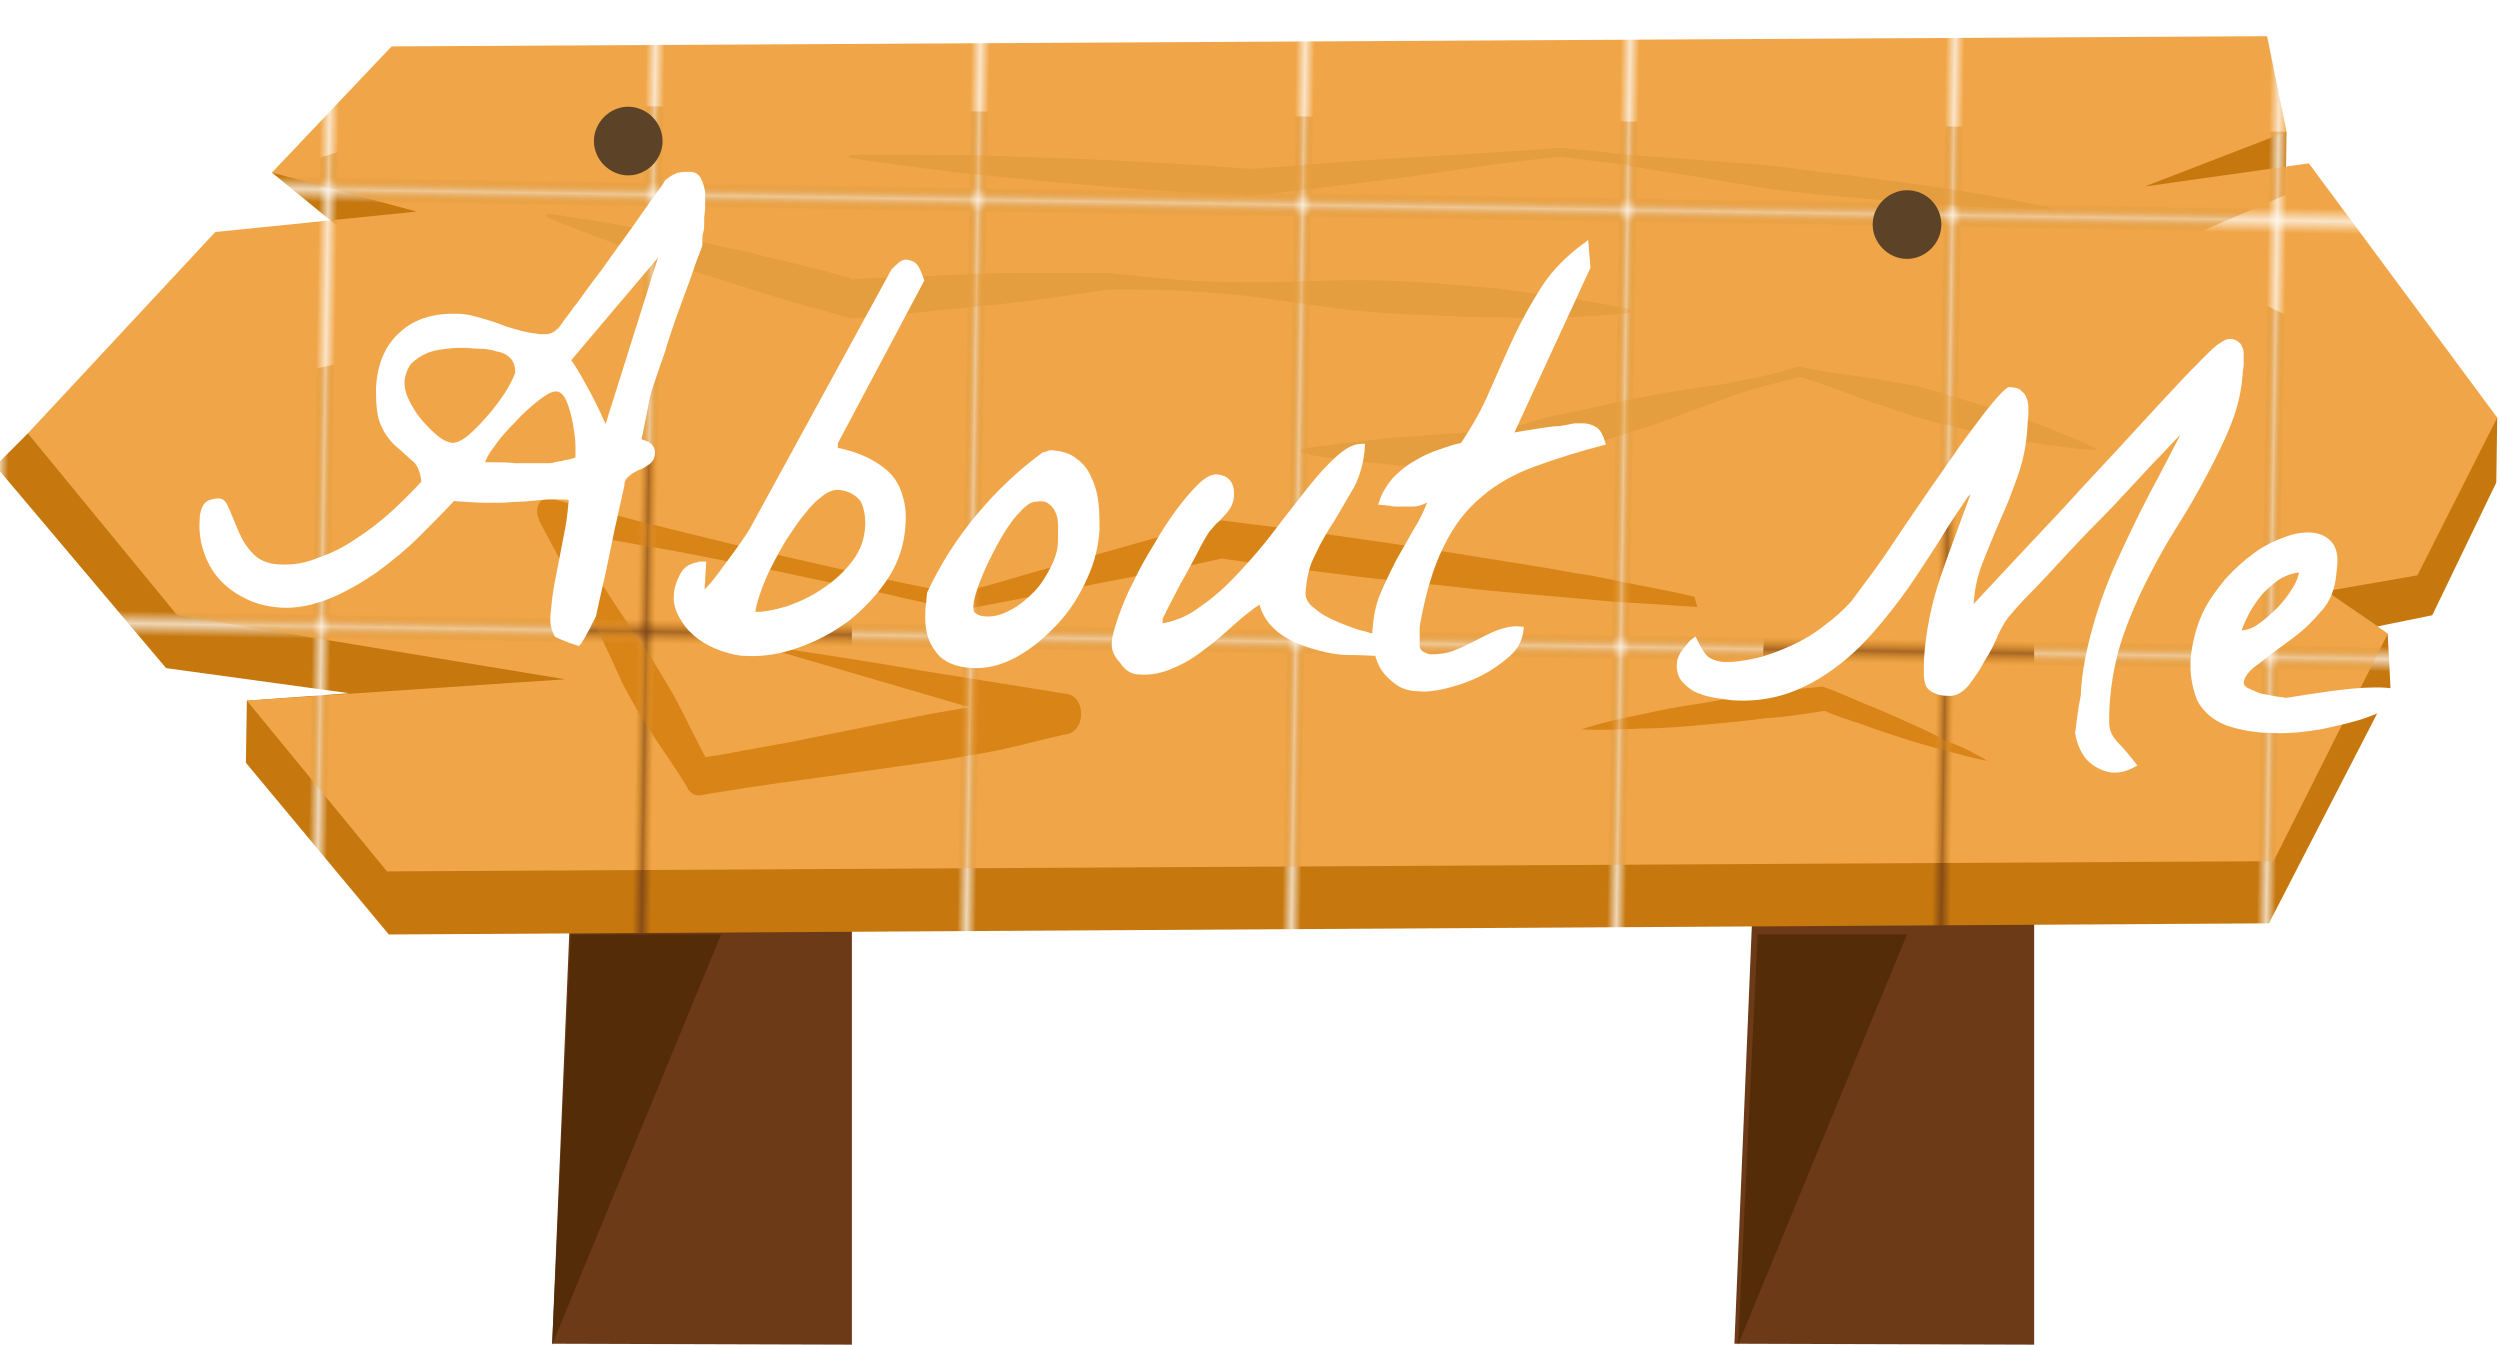<?xml version="1.0" encoding="utf-8"?>
<!-- Generator: Adobe Illustrator 23.0.1, SVG Export Plug-In . SVG Version: 6.00 Build 0)  -->
<svg version="1.1" id="OBJECTS" xmlns="http://www.w3.org/2000/svg" xmlns:xlink="http://www.w3.org/1999/xlink" x="0px" y="0px"
	 viewBox="0 0 269.4 144.9" style="enable-background:new 0 0 269.4 144.9;" xml:space="preserve">
<style type="text/css">
	.st0{fill:none;}
	.st1{fill:#F0A648;}
	.st2{fill:#E59E3F;}
	.st3{fill:#D88417;}
	.st4{fill:#C6780F;}
	.st5{fill:#6D3A17;}
	.st6{fill:#7E421C;}
	.st7{fill:#613316;}
	.st8{fill:url(#XMLID_2_);}
	.st9{fill:url(#XMLID_3_);}
	.st10{fill:url(#XMLID_4_);}
	.st11{fill:url(#XMLID_5_);}
	.st12{fill:url(#XMLID_6_);}
	.st13{fill:url(#XMLID_7_);}
	.st14{fill:url(#XMLID_8_);}
	.st15{enable-background:new    ;}
	.st16{fill:#FFFFFF;}
	.st17{fill:#FFFFFF;stroke:#FFFFFF;stroke-width:0.567;stroke-miterlimit:10;}
	.st18{fill:#5C4227;}
	.st19{fill:#542C08;}
</style>
<pattern  y="144.9" width="34.3" height="34.3" patternUnits="userSpaceOnUse" id="XMLID_10_" viewBox="0 -34.3 34.3 34.3" style="overflow:visible;">
	<g>
		<rect y="-34.3" class="st0" width="34.3" height="34.3"/>
		<g>
			<rect y="-34.3" class="st0" width="34.3" height="34.3"/>
			<g>
				<rect y="-34.3" class="st0" width="34.3" height="34.3"/>
				<rect y="-34.3" class="st1" width="34.3" height="34.3"/>
			</g>
		</g>
	</g>
</pattern>
<pattern  y="144.9" width="34.3" height="34.3" patternUnits="userSpaceOnUse" id="XMLID_11_" viewBox="0 -34.3 34.3 34.3" style="overflow:visible;">
	<g>
		<rect y="-34.3" class="st0" width="34.3" height="34.3"/>
		<g>
			<rect y="-34.3" class="st0" width="34.3" height="34.3"/>
			<g>
				<rect y="-34.3" class="st0" width="34.3" height="34.3"/>
				<g>
					<rect y="-34.3" class="st2" width="34.3" height="34.3"/>
				</g>
			</g>
		</g>
	</g>
</pattern>
<pattern  y="144.9" width="34.3" height="34.3" patternUnits="userSpaceOnUse" id="XMLID_12_" viewBox="0 -34.3 34.3 34.3" style="overflow:visible;">
	<g>
		<rect y="-34.3" class="st0" width="34.3" height="34.3"/>
		<g>
			<rect y="-34.3" class="st0" width="34.3" height="34.3"/>
			<g>
				<rect y="-34.3" class="st0" width="34.3" height="34.3"/>
				<g>
					<rect y="-34.3" class="st2" width="34.3" height="34.3"/>
				</g>
			</g>
		</g>
	</g>
</pattern>
<pattern  y="144.9" width="34.3" height="34.3" patternUnits="userSpaceOnUse" id="XMLID_13_" viewBox="0 -34.3 34.3 34.3" style="overflow:visible;">
	<g>
		<rect y="-34.3" class="st0" width="34.3" height="34.3"/>
		<g>
			<rect y="-34.3" class="st0" width="34.3" height="34.3"/>
			<g>
				<rect y="-34.3" class="st0" width="34.3" height="34.3"/>
				<g>
					<rect y="-34.3" class="st2" width="34.3" height="34.3"/>
				</g>
			</g>
		</g>
	</g>
</pattern>
<pattern  y="144.9" width="34.3" height="34.3" patternUnits="userSpaceOnUse" id="XMLID_14_" viewBox="0 -34.3 34.3 34.3" style="overflow:visible;">
	<g>
		<rect y="-34.3" class="st0" width="34.3" height="34.3"/>
		<g>
			<rect y="-34.3" class="st0" width="34.3" height="34.3"/>
			<g>
				<rect y="-34.3" class="st0" width="34.3" height="34.3"/>
				<g>
					<rect y="-34.3" class="st3" width="34.3" height="34.3"/>
				</g>
			</g>
		</g>
	</g>
</pattern>
<pattern  y="144.9" width="34.3" height="34.3" patternUnits="userSpaceOnUse" id="XMLID_15_" viewBox="0 -34.3 34.3 34.3" style="overflow:visible;">
	<g>
		<rect y="-34.3" class="st0" width="34.3" height="34.3"/>
		<g>
			<rect y="-34.3" class="st0" width="34.3" height="34.3"/>
			<g>
				<rect y="-34.3" class="st0" width="34.3" height="34.3"/>
				<g>
					<rect y="-34.3" class="st3" width="34.3" height="34.3"/>
				</g>
			</g>
		</g>
	</g>
</pattern>
<pattern  y="144.9" width="34.3" height="34.3" patternUnits="userSpaceOnUse" id="XMLID_9_" viewBox="0 -34.3 34.3 34.3" style="overflow:visible;">
	<g>
		<rect y="-34.3" class="st0" width="34.3" height="34.3"/>
		<g>
			<rect y="-34.3" class="st0" width="34.3" height="34.3"/>
			<g>
				<rect y="-34.3" class="st0" width="34.3" height="34.3"/>
				<g>
					<rect y="-34.3" class="st4" width="34.3" height="34.3"/>
				</g>
			</g>
		</g>
	</g>
</pattern>
<path class="st5" d="M91.8,144.9V55.3l-28.2-8.8l-4.1,98.3L91.8,144.9L91.8,144.9z"/>
<path class="st5" d="M219.2,144.9V55.3L191,46.5l-4.1,98.3L219.2,144.9L219.2,144.9z"/>
<polygon class="st6" points="63.6,46.6 59.5,144.9 59.5,144.9 "/>
<path class="st5" d="M91.8,55.3l-28.2-8.7L91.8,55.3z"/>
<path class="st7" d="M71.6,70.6c0,0.1,0,0.1,0,0.2l0,0V70.6z"/>
<path class="st7" d="M81.1,78.6c0,1.1-0.2,2.3-0.3,3.4c-0.1,1.1-0.1,2.3-0.1,3.4s-0.1,2.3,0,3.4c0,0.6,0,1.1,0.1,1.7
	c0,0.6,0.1,1.1,0.1,1.7c0.1,1.1,0.2,2.3,0.4,3.4c0.2,1.1,0.4,2.3,0.7,3.4h0.2c0.2-1.1,0.4-2.3,0.5-3.4s0.2-2.3,0.2-3.4
	c0-0.6,0-1.1,0-1.7s0-1.1,0-1.7c0-1.1-0.1-2.3-0.2-3.4s-0.2-2.3-0.3-3.4c-0.2-1.1-0.3-2.3-0.5-3.4c-0.1-1.1-0.1-2.3-0.1-3.4
	c0.1-1.1,0.2-2.3,0.3-3.4v0.1c0.2-0.8,0.4-1.6,0.5-2.4s0.2-1.6,0.3-2.4c0.1-0.8,0.1-1.6,0.1-2.5c0-0.8,0-1.7-0.1-2.5h-0.2
	c-0.3,0.8-0.6,1.6-0.8,2.4c-0.2,0.8-0.4,1.6-0.6,2.4s-0.3,1.6-0.5,2.4c-0.1,0.8-0.2,1.6-0.3,2.4v0.1c0.2,1.1,0.4,2.3,0.5,3.4
	C81.1,76.3,81.2,77.5,81.1,78.6z"/>
<g id="XMLID_80_">
	
		<pattern  id="XMLID_2_" xlink:href="#XMLID_9_" patternTransform="matrix(1 1.585752e-02 -2.126263e-02 1.345 2034.83 24154.785)">
	</pattern>
	<polygon id="XMLID_87_" class="st8" points="41.9,100.7 244.5,99.5 257.6,74.1 257.3,68.3 250.7,63.7 256.2,67.5 262.1,66.3 
		269,52 269.1,45 232.2,27.1 246.3,21 246.4,14.2 53.1,11.2 29.3,18.6 50.6,36 3,46.7 -0.5,50.2 17.9,72 37.6,74.7 26.6,75.5 
		26.5,82.2 	"/>
	
		<pattern  id="XMLID_3_" xlink:href="#XMLID_10_" patternTransform="matrix(1 1.585752e-02 -2.126263e-02 1.345 2034.83 24154.785)">
	</pattern>
	<polygon id="XMLID_86_" class="st9" points="41.7,93.9 245,92.8 257.3,68.3 250.7,63.7 260.5,62 269.1,45 248.8,17.6 231.1,20.1 
		246.4,14.2 244.3,3.9 42.2,5 29.3,18.6 44.9,22.8 23.2,25 3,46.7 19.1,66.3 60.9,73.2 26.6,75.5 	"/>
	
		<pattern  id="XMLID_4_" xlink:href="#XMLID_11_" patternTransform="matrix(1 1.585752e-02 -2.126263e-02 1.345 2034.83 24154.785)">
	</pattern>
	<path id="XMLID_85_" class="st10" d="M221.1,22.6c-4.5-0.1-8.8-0.3-13.3-0.6c-4.4-0.4-8.9-0.7-13.3-1.2c-2.2-0.2-4.4-0.5-6.6-0.9
		l-6.6-1.1c-2.2-0.3-4.4-0.7-6.6-1.1c-2.2-0.3-4.4-0.5-6.6-0.8l0,0c-2.8,0.3-5.6,0.6-8.3,1l-8.3,1.2c-5.6,0.7-11,1.4-16.6,2l-0.1,0
		l-0.1,0l-5.4-0.3l-5.4-0.3c-3.6-0.3-7.2-0.6-10.8-0.9c-3.6-0.4-7.2-0.7-10.8-1.1c-3.6-0.5-7.2-0.9-10.8-1.5l0-0.3
		c3.6-0.1,7.3,0,10.9,0c3.6,0,7.2,0.2,10.8,0.3c3.6,0.1,7.2,0.3,10.9,0.5l5.4,0.3l5.4,0.4l-0.1,0c5.6-0.4,11.1-0.9,16.6-1.2l8.3-0.5
		c2.8-0.2,5.5-0.3,8.3-0.6l0,0l0,0c2.1,0.2,4.4,0.4,6.6,0.7c2.2,0.2,4.4,0.3,6.6,0.5l6.6,0.5c2.2,0.1,4.4,0.4,6.6,0.7
		c4.4,0.5,8.8,1.1,13.2,1.7c4.4,0.6,8.7,1.4,13.1,2.3L221.1,22.6z"/>
	
		<pattern  id="XMLID_5_" xlink:href="#XMLID_12_" patternTransform="matrix(1 1.585752e-02 -2.126263e-02 1.345 2034.83 24154.785)">
	</pattern>
	<path id="XMLID_84_" class="st11" d="M175.7,33.7c-2.4,0.3-4.7,0.4-7.1,0.5c-1.2,0.1-2.3,0.1-3.5,0c-1.2,0.1-2.3,0-3.5,0
		c-2.3,0-4.8-0.1-7.1-0.2c-2.3-0.1-4.7-0.2-7-0.4c-4.7-0.4-9.3-1.3-14-1.8c-2.3-0.2-4.7-0.4-7-0.5c-2.3-0.1-4.7-0.1-7.1-0.1l0.1,0
		l-6.9,1c-2.3,0.3-4.6,0.6-7,0.8l-6.9,0.7c-2.3,0.2-4.6,0.5-6.9,0.6l-0.2,0l-0.2-0.1c-1.4-0.3-2.7-0.8-4.1-1.1l-4.1-1.2
		c-1.4-0.4-2.7-0.9-4.1-1.3c-1.4-0.4-2.7-0.9-4.1-1.3c-2.7-0.9-5.4-1.8-8.1-2.8c-1.4-0.5-2.6-1-4-1.5c-1.4-0.5-2.7-1.1-4-1.6l0-0.4
		c1.4,0.1,2.8,0.5,4.1,0.6c1.3,0.2,2.8,0.5,4.1,0.7c2.8,0.6,5.5,1.1,8.3,1.7c1.4,0.3,2.7,0.7,4.1,0.9c1.4,0.3,2.7,0.7,4.1,1l4.1,1
		c1.4,0.3,2.7,0.8,4.1,1.1l-0.1,0.1c2.3-0.2,4.6-0.2,6.9-0.3l6.9-0.3c2.3-0.1,4.6-0.1,6.9-0.1l7,0l0.1,0c2.4,0.3,4.7,0.5,7,0.7
		c2.3,0.2,4.7,0.3,7,0.3c4.8,0.1,9.4-0.3,14.1-0.2c2.3,0,4.7,0.2,7,0.3c2.3,0.2,4.7,0.4,7,0.6c1.1,0.2,2.4,0.3,3.5,0.5
		c1.1,0.2,2.4,0.3,3.5,0.5c2.4,0.3,4.6,0.7,7,1.2L175.7,33.7z"/>
	
		<pattern  id="XMLID_6_" xlink:href="#XMLID_13_" patternTransform="matrix(1 1.585752e-02 -2.126263e-02 1.345 2034.83 24154.785)">
	</pattern>
	<path id="XMLID_83_" class="st12" d="M226,48.5c-1.4,0-2.7-0.2-4.1-0.4c-1.3-0.1-2.8-0.4-4.1-0.6s-2.7-0.5-4-0.8
		c-1.3-0.2-2.7-0.6-4-0.9c-0.6-0.1-1.4-0.3-2-0.5c-0.6-0.2-1.4-0.3-2-0.6c-1.4-0.4-2.6-0.9-4-1.3c-2.6-1-5.3-2-7.9-2.8l0.2,0
		c-1.4,0.3-2.7,0.7-4,1c-1.4,0.4-2.7,0.8-4,1.3c-2.7,0.9-5.3,2-8,2.9c-1.4,0.5-2.7,0.8-4,1.3l-4,1.2c-1.4,0.4-2.7,0.8-4,1.2l-2,0.6
		c-0.7,0.2-1.4,0.4-2,0.6l-0.2,0l-0.1,0c-1.8-0.1-3.6,0-5.4-0.2c-1.8-0.1-3.7-0.2-5.4-0.3c-1.8-0.2-3.6-0.4-5.4-0.5
		c-0.9-0.1-1.8-0.3-2.7-0.4c-0.9-0.1-1.8-0.3-2.7-0.5l0-0.4c0.9-0.2,1.8-0.3,2.7-0.4c0.9-0.1,1.8-0.3,2.7-0.3
		c1.8-0.2,3.6-0.5,5.4-0.6c1.8-0.1,3.6-0.3,5.4-0.4c1.8-0.1,3.6-0.2,5.4-0.2l-0.3,0c0.7-0.2,1.4-0.4,2-0.6l2-0.6
		c1.4-0.4,2.7-0.7,4-0.9l4-0.9c1.4-0.3,2.8-0.6,4-0.8c2.8-0.6,5.4-0.9,8.2-1.3c1.4-0.3,2.8-0.6,4-0.8c1.4-0.3,2.7-0.7,4-1.1l0.1,0
		l0.1,0c2.7,0.6,5.5,0.9,8.1,1.3c1.3,0.2,2.7,0.5,4,0.7c0.7,0.1,1.4,0.3,2,0.5s1.4,0.3,2,0.6c1.4,0.4,2.7,0.8,4,1.2
		c1.4,0.4,2.6,0.9,4,1.3c1.4,0.4,2.6,1,3.9,1.5c1.3,0.5,2.7,1.1,3.9,1.7L226,48.5z"/>
	
		<pattern  id="XMLID_7_" xlink:href="#XMLID_14_" patternTransform="matrix(1 1.585752e-02 -2.126263e-02 1.345 2034.83 24154.785)">
	</pattern>
	<path id="XMLID_82_" class="st13" d="M182.9,65.4c-2.1-0.1-4.3-0.3-6.4-0.4c-2.1-0.1-4.3-0.3-6.4-0.5c-4.3-0.4-8.6-0.7-12.8-1.2
		c-4.3-0.5-8.5-0.8-12.8-1.4l-6.4-0.8l-6.4-0.9l0.4-0.1c-2.4,0.5-4.8,1.1-7.2,1.5l-7.2,1.4l-7.2,1.4c-2.4,0.5-4.8,0.9-7.2,1.4l0,0
		c-0.1,0-0.1,0-0.2,0c-1.9-0.5-3.6-0.9-5.5-1.3c-1.9-0.5-3.6-0.8-5.5-1.2c-3.7-0.7-7.4-1.6-11.1-2.3s-7.3-1.5-11.1-2.1l-11.1-2
		l1-2.3l4.2,6.9c0.7,1.1,1.4,2.3,2.2,3.5c0.7,1.1,1.5,2.2,2.2,3.3c0.7,1.1,1.6,2.1,2.2,3.3c0.7,1.1,1.4,2.3,2.1,3.5
		c1.3,2.5,2.5,5,3.8,7.4l-1.4-0.8c1.7-0.2,3.4-0.5,4.9-0.8c1.7-0.3,3.3-0.6,5-0.9l9.9-2l5-1c1.7-0.3,3.3-0.6,4.9-0.8
		c3.4-0.5,6.6-0.8,10-1.3l-0.1,4.3l-15.4-4.5c-5.1-1.5-10.3-3-15.4-4.5l0-0.4c5.2,0.8,10.5,1.6,15.6,2.5l15.6,2.5
		c0.9,0.2,1.5,1.2,1.4,2.4c-0.1,1-0.7,1.7-1.4,1.9l-0.1,0c-3.3,0.7-6.6,1.7-9.9,2.2c-1.7,0.3-3.3,0.6-4.9,0.8l-4.9,0.7l-10,1.4
		c-1.7,0.2-3.4,0.5-4.9,0.7c-1.7,0.3-3.4,0.5-4.9,0.8c-0.6,0.1-1-0.2-1.4-0.7l0-0.1c-1.4-2.3-3-4.5-4.4-6.7
		c-0.7-1.1-1.4-2.3-2.1-3.6c-0.7-1.2-1.2-2.5-1.8-3.8c-0.6-1.2-1.2-2.6-1.8-3.8c-0.7-1.2-1.3-2.5-2-3.6l-3.9-7.3l0-0.1
		c-0.4-0.7-0.2-1.6,0.2-2c0.3-0.2,0.6-0.4,0.9-0.3l11,2.8c3.6,0.9,7.4,1.8,11,2.7c3.6,0.8,7.4,1.7,11,2.5c1.9,0.5,3.7,0.8,5.5,1.2
		c1.9,0.4,3.7,0.7,5.6,1.1l-0.2,0c2.3-0.6,4.8-1.3,7.1-2l7.1-2l7.1-2c2.3-0.7,4.8-1.3,7.1-1.9c0.1,0,0.2,0,0.3,0l0,0l6.4,0.8
		l6.4,0.9c4.2,0.6,8.5,1.2,12.7,1.9c4.2,0.7,8.4,1.3,12.7,2.1c2.2,0.3,4.2,0.8,6.3,1.2s4.2,0.8,6.3,1.3L182.9,65.4z"/>
	
		<pattern  id="XMLID_8_" xlink:href="#XMLID_15_" patternTransform="matrix(1 1.585752e-02 -2.126263e-02 1.345 2034.83 24154.785)">
	</pattern>
	<path id="XMLID_81_" class="st14" d="M214.2,82c-1.6-0.3-3-0.7-4.5-1.1c-1.5-0.4-3-0.8-4.5-1.3c-1.5-0.5-2.9-0.9-4.4-1.5
		c-1.5-0.5-2.9-0.9-4.4-1.6l0.3,0.1c-2.2,0.3-4.4,0.7-6.5,0.8c-2.2,0.3-4.4,0.5-6.6,0.7c-2.2,0.2-4.4,0.4-6.6,0.4
		c-2.2,0.1-4.4,0.2-6.6,0.1c2.1-0.7,4.3-1.2,6.4-1.6c2.2-0.5,4.3-0.9,6.5-1.2c2.2-0.4,4.3-0.8,6.5-1c2.2-0.4,4.4-0.6,6.5-0.8l0.2,0
		l0.2,0.1c1.5,0.5,2.9,1.2,4.4,1.8c1.5,0.6,2.9,1.2,4.4,1.9c1.4,0.6,2.9,1.3,4.3,2.1C211.4,80.4,212.8,81.2,214.2,82z"/>
</g>
<g class="st15">
	<path class="st16" d="M59.6,66.3c0.1-1.1,0.2-2.1,0.4-3.2c0.2-1,0.4-2.1,0.6-3.1c0.2-1,0.4-2.1,0.6-3.1c0.2-1.1,0.3-2.2,0.4-3.3
		c-1.3-0.1-2.4-0.1-3.4,0c-0.9,0.1-1.9,0.2-2.8,0.2c-0.9,0.1-1.9,0.1-2.9,0.1s-2.3-0.1-3.7-0.2c-1.1,1.2-2.4,2.5-3.8,3.9
		c-1.4,1.4-2.9,2.6-4.5,3.8c-1.6,1.1-3.3,2.1-5,2.8c-1.7,0.7-3.5,1.1-5.2,1c-1.2-0.1-2.3-0.3-3.4-0.8s-2-1.1-2.8-1.9
		s-1.4-1.8-1.8-2.9c-0.4-1.1-0.6-2.3-0.5-3.6c0-0.7,0.2-1.2,0.4-1.5c0.2-0.3,0.7-0.5,1.4-0.5c0.4,0,0.6,0.4,0.9,1.1s0.6,1.5,1,2.4
		s0.9,1.7,1.6,2.4s1.6,1.1,2.8,1.2c1.5,0.1,3-0.1,4.4-0.7c1.5-0.5,2.9-1.2,4.2-2.1c1.4-0.9,2.7-1.9,3.9-3s2.3-2.2,3.3-3.3
		c-0.1-1.1-0.4-1.9-0.9-2.4c-0.6-0.5-1.2-1.1-1.8-1.6s-1.2-1.2-1.6-2.1c-0.5-0.9-0.6-2.2-0.6-4c0.1-2.6,1-4.6,2.5-5.9
		c1.5-1.4,3.6-2,6.1-1.9c0.7,0,1.5,0.2,2.2,0.4s1.4,0.4,2.2,0.7c0.7,0.3,1.5,0.5,2.2,0.7s1.4,0.3,2.2,0.4c0.5,0,0.9,0,1.2-0.1
		s0.6-0.3,0.8-0.5c0.3-0.2,0.5-0.6,0.8-1s0.7-0.9,1.1-1.5c0.3-0.3,0.6-0.8,1.2-1.6c0.5-0.7,1.1-1.5,1.8-2.4c0.6-0.9,1.3-1.8,2-2.8
		s1.4-1.9,2-2.8s1.2-1.7,1.7-2.4c0.5-0.7,0.9-1.2,1.1-1.6c0.5-0.4,0.9-0.6,1.2-0.7c0.4-0.1,0.8-0.1,1.2-0.1c0.5,0,0.8,0.2,1,0.6
		s0.3,0.8,0.4,1.3c0,0.5,0,1,0,1.6c0,0.5-0.1,0.9-0.1,1.2c0,0.1,0,0.3,0,0.6c0,0.3,0,0.6-0.1,0.9s-0.1,0.6-0.1,0.9s0,0.5,0,0.5
		c-0.1,0.4-0.4,1-0.7,1.9c-0.3,0.8-0.6,1.8-1,2.8c-0.4,1.1-0.8,2.2-1.2,3.3c-0.4,1.2-0.8,2.3-1.1,3.4c-0.4,1.1-0.7,2-1,2.9
		c-0.3,0.8-0.5,1.5-0.6,1.9c-0.1,0.2-0.1,0.5-0.2,1s-0.2,1-0.3,1.5c-0.1,0.5-0.2,1-0.3,1.5c-0.1,0.5-0.2,0.8-0.2,0.9
		c0.3,0.1,0.7,0.3,1,0.4c0.3,0.2,0.5,0.5,0.5,0.9s-0.2,0.8-0.5,1s-0.7,0.5-1.1,0.6c-0.4,0.2-0.8,0.4-1.1,0.7
		c-0.4,0.3-0.6,0.7-0.6,1.2c-0.1,0.5-0.3,1.4-0.6,2.7c-0.3,1.3-0.6,2.7-0.9,4.2s-0.6,2.9-0.9,4.2s-0.5,2.2-0.6,2.7
		c0,0.1-0.1,0.4-0.3,0.7s-0.3,0.7-0.5,1s-0.3,0.6-0.5,0.9s-0.3,0.5-0.4,0.6c-0.9-0.3-1.7-0.6-2.3-0.9C59.8,68,59.5,67.3,59.6,66.3z
		 M43.3,41.1c0,0.6,0.1,1.3,0.5,2.1s0.8,1.5,1.4,2.2s1.2,1.3,1.8,1.8s1.3,0.8,1.8,0.8s1.2-0.3,2-1s1.5-1.5,2.3-2.4
		c0.7-0.9,1.4-1.8,1.9-2.7s0.8-1.5,0.8-1.8c0-0.7-0.2-1.3-0.6-1.7c-0.4-0.4-0.9-0.7-1.6-0.8c-0.6-0.2-1.2-0.3-1.9-0.3
		s-1.2-0.1-1.6-0.1c-0.6,0-1.2,0-2,0.1s-1.5,0.2-2.2,0.5s-1.3,0.7-1.8,1.2C43.7,39.5,43.4,40.2,43.3,41.1z M59.9,41.9
		c-0.5,0-1.1,0.3-2,1s-1.8,1.5-2.6,2.4c-0.9,0.9-1.7,1.8-2.3,2.7c-0.7,0.9-1,1.6-1.1,2.1c0.2,0,0.7,0,1.4,0s1.4,0,2.2,0.1
		c0.8,0,1.5,0,2.2,0s1.2,0,1.4,0s0.4,0,0.7-0.1s0.7-0.1,1-0.2c0.3-0.1,0.6-0.1,0.9-0.2c0.3-0.1,0.4-0.1,0.5-0.2c0,0,0.1-0.1,0.1-0.4
		c0-0.3,0-0.5,0-0.7c0-0.3,0-0.9-0.1-1.6c-0.1-0.7-0.2-1.4-0.4-2.2c-0.2-0.7-0.4-1.4-0.7-1.9C60.8,42.2,60.4,41.9,59.9,41.9z
		 M61.2,38.8c0.8,1.1,1.5,2.4,2.2,3.7c0.7,1.3,1.3,2.6,1.9,4l6.3-20L61.2,38.8z"/>
	<path class="st16" d="M72.9,64.1c0-0.5,0.2-1.2,0.5-1.8c0.3-0.7,0.7-1.1,1.3-1.3c0.1,0,0.2-0.1,0.3-0.1c0.1,0,0.3,0,0.4-0.1
		c0.2,0,0.3,0,0.4,0l-0.2,3.5c0.3-0.2,0.6-0.7,1.2-1.3c0.5-0.6,1.1-1.4,1.6-2.1c0.6-0.8,1.1-1.5,1.6-2.2s0.8-1.2,1-1.5l15.3-28
		c0.5-0.5,0.8-0.8,1.1-0.9c0.3-0.1,0.6,0,1,0.2c0.3,0.2,0.6,0.8,0.9,1.7L90,47.7v0.8c1.1,0.2,2.1,0.5,3,0.9s1.7,0.9,2.4,1.5
		c0.7,0.6,1.2,1.4,1.5,2.3c0.3,0.9,0.5,1.9,0.4,3.2c-0.1,2.1-0.7,4-1.8,5.7c-1.1,1.7-2.5,3.2-4.1,4.5c-1.6,1.2-3.4,2.2-5.4,2.9
		c-1.9,0.7-3.8,1-5.6,0.9c-0.8,0-1.6-0.2-2.5-0.5s-1.7-0.7-2.4-1.2c-0.7-0.5-1.4-1.2-1.8-1.9C73.1,65.9,72.8,65,72.9,64.1z
		 M90.3,52.5c-0.5,0-1.2,0.2-1.8,0.7c-0.7,0.5-1.4,1.2-2,2c-0.7,0.8-1.3,1.8-2,2.8c-0.6,1-1.2,2.1-1.7,3.1s-0.9,2-1.2,2.9
		c-0.3,0.9-0.5,1.6-0.5,2.2c1.1,0.1,2.4-0.2,3.8-0.6c1.4-0.5,2.7-1.1,4-2c1.2-0.8,2.3-1.8,3.2-3c0.9-1.2,1.3-2.4,1.4-3.7
		c0.1-1.1-0.1-2.2-0.5-3C92.4,53.1,91.6,52.6,90.3,52.5z"/>
	<path class="st16" d="M100,65.9c0-0.2,0-0.5,0.1-1c0-0.5,0.1-0.9,0.1-1c1.4-3,3.2-5.8,5.3-8.3c2.1-2.5,4.4-4.7,7-6.6
		c0.1,0,0.2,0,0.4-0.1c0.2-0.1,0.3-0.1,0.4-0.1c1.1,0.1,1.9,0.3,2.6,0.9c0.7,0.5,1.2,1.2,1.5,2c0.4,0.8,0.6,1.7,0.7,2.6
		c0.1,1,0.1,1.9,0.1,2.8c-0.1,1.6-0.5,3.4-1.3,5.1c-0.8,1.8-1.8,3.4-3.1,4.8c-1.3,1.4-2.7,2.6-4.3,3.5s-3.2,1.3-4.8,1.2
		c-1.6-0.1-2.9-0.6-3.6-1.6C100.2,69,99.9,67.6,100,65.9z M104.6,65.4c0,0.5,0.1,0.8,0.5,1c0.3,0.2,0.7,0.3,1,0.3
		c1,0.1,2-0.2,2.9-0.7c1-0.5,1.8-1.2,2.6-2c0.8-0.8,1.4-1.8,1.9-2.8s0.8-2,0.8-3c0-0.5,0-1,0-1.6s-0.1-1.1-0.3-1.5
		c-0.2-0.5-0.5-0.8-0.9-1.1s-1-0.3-1.7-0.2c-0.6,0.1-1.2,0.6-2,1.5s-1.5,2-2.2,3.3s-1.3,2.5-1.8,3.8
		C104.9,63.7,104.6,64.7,104.6,65.4z"/>
	<path class="st16" d="M120.1,69.2c0-0.6,0.3-1.5,0.7-2.7c0.4-1.1,0.9-2.4,1.6-3.7c0.6-1.3,1.4-2.7,2.2-4c0.8-1.4,1.6-2.6,2.4-3.7
		c0.8-1.1,1.6-2,2.3-2.7s1.3-1,1.8-1c1.1,0.1,1.6,0.7,1.6,1.8c0,0.5-0.1,0.9-0.3,1.3c-0.2,0.3-0.4,0.6-0.7,0.9
		c-0.3,0.3-0.5,0.6-0.8,0.8c-0.3,0.3-0.5,0.6-0.8,0.9c-0.4,0.6-0.9,1.5-1.4,2.5c-0.6,1.1-1.1,2.1-1.7,3.1c-0.5,1-1,1.9-1.4,2.7
		c-0.4,0.8-0.6,1.2-0.6,1.3v0.8c1.5-0.2,3.1-0.8,4.5-1.9c1.5-1,2.9-2.3,4.2-3.7c1.4-1.5,2.7-3,3.9-4.6s2.4-3.1,3.5-4.5
		s2.1-2.5,3.1-3.4s1.8-1.3,2.6-1.3c-0.1,1.6-0.5,3-1.1,4.2c-0.7,1.2-1.4,2.4-2.1,3.6c-0.8,1.2-1.5,2.4-2.1,3.7
		c-0.7,1.3-1,2.7-1.1,4.3c0,0.7,0.3,1.3,1.1,1.9c0.7,0.6,1.6,1.1,2.6,1.5s1.9,0.8,2.9,1c0.9,0.3,1.6,0.4,1.9,0.5l-0.1,1.6
		c-0.9,0-2-0.1-3.4-0.1s-2.7-0.3-4-0.7c-1.3-0.4-2.5-0.9-3.5-1.7s-1.7-1.8-2-3.2c-1.1,0.7-2.1,1.5-3.1,2.4s-2,1.8-3.1,2.6
		c-1,0.8-2.1,1.5-3.3,2c-1.1,0.5-2.3,0.8-3.6,0.7c-0.8,0-1.4-0.4-1.9-1.2C120.3,70.6,120,69.9,120.1,69.2z"/>
	<path class="st16" d="M148.2,67.7c0.1-1.2,0.3-2.4,0.8-3.6c0.5-1.2,1.1-2.4,1.7-3.6c0.7-1.2,1.3-2.3,2-3.5c0.7-1.1,1.2-2.3,1.6-3.4
		c-0.8,0.4-1.4,0.7-2,0.7c-0.5,0-1.2,0-1.9,0c-0.1,0-0.3,0-0.7-0.1c-0.4,0-0.7-0.1-0.8-0.1c0.3-0.9,0.8-1.7,1.4-2.4
		c0.7-0.7,1.4-1.3,2.3-1.8c0.8-0.5,1.7-0.9,2.6-1.2c0.9-0.3,1.7-0.6,2.4-0.7c1.3-1.9,2.4-3.9,3.2-5.8c0.9-2,1.7-3.9,2.6-5.8
		c0.9-1.9,1.9-3.7,3-5.4s2.6-3.2,4.5-4.6l0.2,2.4L162.7,47c0.4-0.1,1-0.2,1.6-0.3s1.3-0.2,1.9-0.3c0.7-0.1,1.3-0.2,1.9-0.2
		c0.6-0.1,1.1-0.2,1.6-0.3c0,0,0.2,0,0.4,0s0.4,0,0.5,0c0.5,0,1,0.2,1.3,0.4s0.6,0.7,0.8,1.4c-2.7,0.7-5.2,1.5-7.4,2.3
		s-4.2,1.9-5.8,3.3c-1.7,1.4-3.1,3.2-4.2,5.5c-1.1,2.2-2,5.2-2.6,8.7c0,0.8,0,1.5,0,2.1s0.5,1,1.4,1.2c0.9,0,1.8-0.1,2.6-0.4
		s1.6-0.7,2.4-1.1c0.8-0.4,1.5-0.8,2.3-1.1c0.8-0.3,1.6-0.5,2.5-0.4c-0.1,1-0.5,1.9-1.4,2.7s-1.9,1.5-3.1,2.1
		c-1.2,0.6-2.4,1-3.6,1.3c-1.2,0.3-2.2,0.4-3,0.3c-0.8,0-1.5-0.2-2.1-0.6s-1.1-0.9-1.5-1.4c-0.4-0.6-0.7-1.3-0.8-2
		C148.2,69.3,148.1,68.5,148.2,67.7z"/>
</g>
<g class="st15">
	<path class="st17" d="M59.6,66.3c0.1-1.1,0.2-2.1,0.4-3.2c0.2-1,0.4-2.1,0.6-3.1c0.2-1,0.4-2.1,0.6-3.1c0.2-1.1,0.3-2.2,0.4-3.3
		c-1.3-0.1-2.4-0.1-3.4,0c-0.9,0.1-1.9,0.2-2.8,0.2c-0.9,0.1-1.9,0.1-2.9,0.1s-2.3-0.1-3.7-0.2c-1.1,1.2-2.4,2.5-3.8,3.9
		c-1.4,1.4-2.9,2.6-4.5,3.8c-1.6,1.1-3.3,2.1-5,2.8c-1.7,0.7-3.5,1.1-5.2,1c-1.2-0.1-2.3-0.3-3.4-0.8s-2-1.1-2.8-1.9
		s-1.4-1.8-1.8-2.9c-0.4-1.1-0.6-2.3-0.5-3.6c0-0.7,0.2-1.2,0.4-1.5c0.2-0.3,0.7-0.5,1.4-0.5c0.4,0,0.6,0.4,0.9,1.1s0.6,1.5,1,2.4
		s0.9,1.7,1.6,2.4s1.6,1.1,2.8,1.2c1.5,0.1,3-0.1,4.4-0.7c1.5-0.5,2.9-1.2,4.2-2.1c1.4-0.9,2.7-1.9,3.9-3s2.3-2.2,3.3-3.3
		c-0.1-1.1-0.4-1.9-0.9-2.4c-0.6-0.5-1.2-1.1-1.8-1.6s-1.2-1.2-1.6-2.1c-0.5-0.9-0.6-2.2-0.6-4c0.1-2.6,1-4.6,2.5-5.9
		c1.5-1.4,3.6-2,6.1-1.9c0.7,0,1.5,0.2,2.2,0.4s1.4,0.4,2.2,0.7c0.7,0.3,1.5,0.5,2.2,0.7s1.4,0.3,2.2,0.4c0.5,0,0.9,0,1.2-0.1
		s0.6-0.3,0.8-0.5c0.3-0.2,0.5-0.6,0.8-1s0.7-0.9,1.1-1.5c0.3-0.3,0.6-0.8,1.2-1.6c0.5-0.7,1.1-1.5,1.8-2.4c0.6-0.9,1.3-1.8,2-2.8
		s1.4-1.9,2-2.8s1.2-1.7,1.7-2.4c0.5-0.7,0.9-1.2,1.1-1.6c0.5-0.4,0.9-0.6,1.2-0.7c0.4-0.1,0.8-0.1,1.2-0.1c0.5,0,0.8,0.2,1,0.6
		s0.3,0.8,0.4,1.3c0,0.5,0,1,0,1.6c0,0.5-0.1,0.9-0.1,1.2c0,0.1,0,0.3,0,0.6c0,0.3,0,0.6-0.1,0.9s-0.1,0.6-0.1,0.9s0,0.5,0,0.5
		c-0.1,0.4-0.4,1-0.7,1.9c-0.3,0.8-0.6,1.8-1,2.8c-0.4,1.1-0.8,2.2-1.2,3.3c-0.4,1.2-0.8,2.3-1.1,3.4c-0.4,1.1-0.7,2-1,2.9
		c-0.3,0.8-0.5,1.5-0.6,1.9c-0.1,0.2-0.1,0.5-0.2,1s-0.2,1-0.3,1.5c-0.1,0.5-0.2,1-0.3,1.5c-0.1,0.5-0.2,0.8-0.2,0.9
		c0.3,0.1,0.7,0.3,1,0.4c0.3,0.2,0.5,0.5,0.5,0.9s-0.2,0.8-0.5,1s-0.7,0.5-1.1,0.6c-0.4,0.2-0.8,0.4-1.1,0.7
		c-0.4,0.3-0.6,0.7-0.6,1.2c-0.1,0.5-0.3,1.4-0.6,2.7c-0.3,1.3-0.6,2.7-0.9,4.2s-0.6,2.9-0.9,4.2s-0.5,2.2-0.6,2.7
		c0,0.1-0.1,0.4-0.3,0.7s-0.3,0.7-0.5,1s-0.3,0.6-0.5,0.9s-0.3,0.5-0.4,0.6c-0.9-0.3-1.7-0.6-2.3-0.9C59.8,68,59.5,67.3,59.6,66.3z
		 M43.3,41.1c0,0.6,0.1,1.3,0.5,2.1s0.8,1.5,1.4,2.2s1.2,1.3,1.8,1.8s1.3,0.8,1.8,0.8s1.2-0.3,2-1s1.5-1.5,2.3-2.4
		c0.7-0.9,1.4-1.8,1.9-2.7s0.8-1.5,0.8-1.8c0-0.7-0.2-1.3-0.6-1.7c-0.4-0.4-0.9-0.7-1.6-0.8c-0.6-0.2-1.2-0.3-1.9-0.3
		s-1.2-0.1-1.6-0.1c-0.6,0-1.2,0-2,0.1s-1.5,0.2-2.2,0.5s-1.3,0.7-1.8,1.2C43.7,39.5,43.4,40.2,43.3,41.1z M59.9,41.9
		c-0.5,0-1.1,0.3-2,1s-1.8,1.5-2.6,2.4c-0.9,0.9-1.7,1.8-2.3,2.7c-0.7,0.9-1,1.6-1.1,2.1c0.2,0,0.7,0,1.4,0s1.4,0,2.2,0.1
		c0.8,0,1.5,0,2.2,0s1.2,0,1.4,0s0.4,0,0.7-0.1s0.7-0.1,1-0.2c0.3-0.1,0.6-0.1,0.9-0.2c0.3-0.1,0.4-0.1,0.5-0.2c0,0,0.1-0.1,0.1-0.4
		c0-0.3,0-0.5,0-0.7c0-0.3,0-0.9-0.1-1.6c-0.1-0.7-0.2-1.4-0.4-2.2c-0.2-0.7-0.4-1.4-0.7-1.9C60.8,42.2,60.4,41.9,59.9,41.9z
		 M61.2,38.8c0.8,1.1,1.5,2.4,2.2,3.7c0.7,1.3,1.3,2.6,1.9,4l6.3-20L61.2,38.8z"/>
	<path class="st17" d="M72.9,64.1c0-0.5,0.2-1.2,0.5-1.8c0.3-0.7,0.7-1.1,1.3-1.3c0.1,0,0.2-0.1,0.3-0.1c0.1,0,0.3,0,0.4-0.1
		c0.2,0,0.3,0,0.4,0l-0.2,3.5c0.3-0.2,0.6-0.7,1.2-1.3c0.5-0.6,1.1-1.4,1.6-2.1c0.6-0.8,1.1-1.5,1.6-2.2s0.8-1.2,1-1.5l15.3-28
		c0.5-0.5,0.8-0.8,1.1-0.9c0.3-0.1,0.6,0,1,0.2c0.3,0.2,0.6,0.8,0.9,1.7L90,47.7v0.8c1.1,0.2,2.1,0.5,3,0.9s1.7,0.9,2.4,1.5
		c0.7,0.6,1.2,1.4,1.5,2.3c0.3,0.9,0.5,1.9,0.4,3.2c-0.1,2.1-0.7,4-1.8,5.7c-1.1,1.7-2.5,3.2-4.1,4.5c-1.6,1.2-3.4,2.2-5.4,2.9
		c-1.9,0.7-3.8,1-5.6,0.9c-0.8,0-1.6-0.2-2.5-0.5s-1.7-0.7-2.4-1.2c-0.7-0.5-1.4-1.2-1.8-1.9C73.1,65.9,72.8,65,72.9,64.1z
		 M90.3,52.5c-0.5,0-1.2,0.2-1.8,0.7c-0.7,0.5-1.4,1.2-2,2c-0.7,0.8-1.3,1.8-2,2.8c-0.6,1-1.2,2.1-1.7,3.1s-0.9,2-1.2,2.9
		c-0.3,0.9-0.5,1.6-0.5,2.2c1.1,0.1,2.4-0.2,3.8-0.6c1.4-0.5,2.7-1.1,4-2c1.2-0.8,2.3-1.8,3.2-3c0.9-1.2,1.3-2.4,1.4-3.7
		c0.1-1.1-0.1-2.2-0.5-3C92.4,53.1,91.6,52.6,90.3,52.5z"/>
	<path class="st17" d="M100,65.9c0-0.2,0-0.5,0.1-1c0-0.5,0.1-0.9,0.1-1c1.4-3,3.2-5.8,5.3-8.3c2.1-2.5,4.4-4.7,7-6.6
		c0.1,0,0.2,0,0.4-0.1c0.2-0.1,0.3-0.1,0.4-0.1c1.1,0.1,1.9,0.3,2.6,0.9c0.7,0.5,1.2,1.2,1.5,2c0.4,0.8,0.6,1.7,0.7,2.6
		c0.1,1,0.1,1.9,0.1,2.8c-0.1,1.6-0.5,3.4-1.3,5.1c-0.8,1.8-1.8,3.4-3.1,4.8c-1.3,1.4-2.7,2.6-4.3,3.5s-3.2,1.3-4.8,1.2
		c-1.6-0.1-2.9-0.6-3.6-1.6C100.2,69,99.9,67.6,100,65.9z M104.6,65.4c0,0.5,0.1,0.8,0.5,1c0.3,0.2,0.7,0.3,1,0.3
		c1,0.1,2-0.2,2.9-0.7c1-0.5,1.8-1.2,2.6-2c0.8-0.8,1.4-1.8,1.9-2.8s0.8-2,0.8-3c0-0.5,0-1,0-1.6s-0.1-1.1-0.3-1.5
		c-0.2-0.5-0.5-0.8-0.9-1.1s-1-0.3-1.7-0.2c-0.6,0.1-1.2,0.6-2,1.5s-1.5,2-2.2,3.3s-1.3,2.5-1.8,3.8
		C104.9,63.7,104.6,64.7,104.6,65.4z"/>
	<path class="st17" d="M120.1,69.2c0-0.6,0.3-1.5,0.7-2.7c0.4-1.1,0.9-2.4,1.6-3.7c0.6-1.3,1.4-2.7,2.2-4c0.8-1.4,1.6-2.6,2.4-3.7
		c0.8-1.1,1.6-2,2.3-2.7s1.3-1,1.8-1c1.1,0.1,1.6,0.7,1.6,1.8c0,0.5-0.1,0.9-0.3,1.3c-0.2,0.3-0.4,0.6-0.7,0.9
		c-0.3,0.3-0.5,0.6-0.8,0.8c-0.3,0.3-0.5,0.6-0.8,0.9c-0.4,0.6-0.9,1.5-1.4,2.5c-0.6,1.1-1.1,2.1-1.7,3.1c-0.5,1-1,1.9-1.4,2.7
		c-0.4,0.8-0.6,1.2-0.6,1.3v0.8c1.5-0.2,3.1-0.8,4.5-1.9c1.5-1,2.9-2.3,4.2-3.7c1.4-1.5,2.7-3,3.9-4.6s2.4-3.1,3.5-4.5
		s2.1-2.5,3.1-3.4s1.8-1.3,2.6-1.3c-0.1,1.6-0.5,3-1.1,4.2c-0.7,1.2-1.4,2.4-2.1,3.6c-0.8,1.2-1.5,2.4-2.1,3.7
		c-0.7,1.3-1,2.7-1.1,4.3c0,0.7,0.3,1.3,1.1,1.9c0.7,0.6,1.6,1.1,2.6,1.5s1.9,0.8,2.9,1c0.9,0.3,1.6,0.4,1.9,0.5l-0.1,1.6
		c-0.9,0-2-0.1-3.4-0.1s-2.7-0.3-4-0.7c-1.3-0.4-2.5-0.9-3.5-1.7s-1.7-1.8-2-3.2c-1.1,0.7-2.1,1.5-3.1,2.4s-2,1.8-3.1,2.6
		c-1,0.8-2.1,1.5-3.3,2c-1.1,0.5-2.3,0.8-3.6,0.7c-0.8,0-1.4-0.4-1.9-1.2C120.3,70.6,120,69.9,120.1,69.2z"/>
	<path class="st17" d="M148.2,67.7c0.1-1.2,0.3-2.4,0.8-3.6c0.5-1.2,1.1-2.4,1.7-3.6c0.7-1.2,1.3-2.3,2-3.5c0.7-1.1,1.2-2.3,1.6-3.4
		c-0.8,0.4-1.4,0.7-2,0.7c-0.5,0-1.2,0-1.9,0c-0.1,0-0.3,0-0.7-0.1c-0.4,0-0.7-0.1-0.8-0.1c0.3-0.9,0.8-1.7,1.4-2.4
		c0.7-0.7,1.4-1.3,2.3-1.8c0.8-0.5,1.7-0.9,2.6-1.2c0.9-0.3,1.7-0.6,2.4-0.7c1.3-1.9,2.4-3.9,3.2-5.8c0.9-2,1.7-3.9,2.6-5.8
		c0.9-1.9,1.9-3.7,3-5.4s2.6-3.2,4.5-4.6l0.2,2.4L162.7,47c0.4-0.1,1-0.2,1.6-0.3s1.3-0.2,1.9-0.3c0.7-0.1,1.3-0.2,1.9-0.2
		c0.6-0.1,1.1-0.2,1.6-0.3c0,0,0.2,0,0.4,0s0.4,0,0.5,0c0.5,0,1,0.2,1.3,0.4s0.6,0.7,0.8,1.4c-2.7,0.7-5.2,1.5-7.4,2.3
		s-4.2,1.9-5.8,3.3c-1.7,1.4-3.1,3.2-4.2,5.5c-1.1,2.2-2,5.2-2.6,8.7c0,0.8,0,1.5,0,2.1s0.5,1,1.4,1.2c0.9,0,1.8-0.1,2.6-0.4
		s1.6-0.7,2.4-1.1c0.8-0.4,1.5-0.8,2.3-1.1c0.8-0.3,1.6-0.5,2.5-0.4c-0.1,1-0.5,1.9-1.4,2.7s-1.9,1.5-3.1,2.1
		c-1.2,0.6-2.4,1-3.6,1.3c-1.2,0.3-2.2,0.4-3,0.3c-0.8,0-1.5-0.2-2.1-0.6s-1.1-0.9-1.5-1.4c-0.4-0.6-0.7-1.3-0.8-2
		C148.2,69.3,148.1,68.5,148.2,67.7z"/>
</g>
<g class="st15">
	<path class="st16" d="M224.5,75c0.1-2.5,0.6-4.9,1.3-7.4s1.6-4.9,2.7-7.3c1.1-2.4,2.2-4.7,3.4-7c1.2-2.2,2.3-4.4,3.3-6.3v-0.8
		c-0.5,0.5-1.2,1.2-2.2,2.3c-1,1-2.1,2.2-3.3,3.5s-2.5,2.7-3.9,4.1c-1.4,1.4-2.7,2.8-3.9,4.1s-2.3,2.5-3.3,3.5s-1.7,1.8-2.1,2.3
		c-0.5,0.5-0.9,1.2-1.4,2.2c-0.4,1-0.9,2-1.5,2.9c-0.5,1-1.1,1.8-1.7,2.6c-0.6,0.7-1.3,1.1-2,1c-0.6,0-1-0.1-1.4-0.3
		c-0.3-0.1-0.6-0.4-0.7-0.6c-0.1-0.3-0.2-0.6-0.2-1.1c0-0.4,0-0.9,0-1.5c0.2-3.1,0.8-6.1,1.8-9s2.1-5.8,3.2-8.8v-0.8
		c-0.1,0.1-0.2,0.2-0.4,0.4s-0.3,0.3-0.4,0.4c-1,1.5-2.1,3.1-3.1,4.8c-1.1,1.7-2.2,3.4-3.3,5c-1.2,1.7-2.4,3.2-3.7,4.7
		s-2.7,2.8-4.2,3.9s-3.1,2-4.8,2.6s-3.6,0.9-5.6,0.8c-0.4,0-1-0.1-1.7-0.2s-1.4-0.2-2.1-0.5c-0.7-0.2-1.2-0.6-1.7-1.1
		s-0.7-1.2-0.6-2c0-0.3,0.2-0.8,0.6-1.3c0.4-0.5,0.7-0.9,1-1.1c0.5,1,0.9,1.7,1.3,2c0.4,0.3,0.9,0.5,1.6,0.6
		c1.2,0.1,2.4-0.1,3.8-0.4c1.3-0.3,2.6-0.8,3.9-1.4c1.3-0.6,2.5-1.3,3.6-2.2c1.1-0.8,2.1-1.7,2.9-2.6c0.6-0.8,1.4-1.9,2.3-3.1
		s1.9-2.7,2.9-4.2s2.1-3.1,3.2-4.7c1.1-1.6,2.2-3.1,3.2-4.6c1-1.4,2-2.7,2.9-3.9c0.9-1.1,1.6-2,2.3-2.5c0.5,0,1,0.1,1.2,0.4
		c0.3,0.2,0.4,0.5,0.5,0.8s0.1,0.7,0.1,1.2s-0.1,1-0.1,1.5c-0.1,1.8-0.4,3.5-1,5.2s-1.2,3.3-1.9,4.8c-0.7,1.6-1.3,3.1-1.9,4.6
		c-0.6,1.5-0.9,3-1,4.5c0,0.1,0,0.2,0,0.4c0,0.2,0,0.4,0,0.4c3.9-4.2,7.3-7.8,10.2-10.9c2.8-3.1,5.3-5.7,7.2-7.8
		c2-2.2,3.6-3.9,4.9-5.3c1.3-1.4,2.3-2.4,3-3.1c0.7-0.7,1.3-1.3,1.7-1.5c0.4-0.3,0.7-0.4,0.9-0.4c0.4,0,0.7,0.2,0.9,0.4
		c0.2,0.3,0.3,0.6,0.3,0.9c0,0.3,0,0.7,0,1.1c0,0.4-0.1,0.7-0.1,0.9c-0.1,1.8-0.5,3.6-1.2,5.4c-0.7,1.8-1.6,3.6-2.6,5.5
		s-2.1,3.8-3.3,5.7s-2.3,3.9-3.3,5.9c-1,2-1.9,4.1-2.6,6.2c-0.7,2.1-1.1,4.3-1.3,6.5c-0.1,1.1-0.1,2-0.1,2.5s0.1,1,0.3,1.4
		s0.5,0.8,0.9,1.2c0.4,0.4,1,1.1,1.7,2c-0.9,0.5-1.8,0.7-2.7,0.5c-0.8-0.2-1.5-0.6-2.1-1.2c-0.6-0.7-1-1.6-1.2-2.7
		C224.1,77.6,224.2,76.4,224.5,75z"/>
	<path class="st16" d="M237,75.3c-0.6-1.6-0.8-3.2-0.6-4.8c0.2-1.5,0.6-3,1.2-4.3c0.6-1.3,1.5-2.5,2.4-3.6c1-1.1,2-2,3.1-2.8
		s2.2-1.3,3.3-1.7s2.1-0.5,2.9-0.4s1.5,0.5,1.9,1.1s0.5,1.5,0.3,2.8c-0.1,1.6-0.6,3.1-1.7,4.2c-1,1.2-2.1,2.2-3.4,3.1
		c-1.2,0.9-2.3,1.7-3.3,2.5c-1,0.7-1.5,1.4-1.6,2.1c0,0.4,0.2,0.7,0.6,0.9c0.4,0.2,0.9,0.4,1.4,0.6c0.5,0.1,1.1,0.2,1.6,0.3
		c0.5,0.1,0.9,0.1,1.2,0.2c3.7-0.6,6.5-1,8.4-1.1s3,0,3.5,0.2c0.5,0.3,0.4,0.6-0.3,1.1c-0.7,0.5-1.7,0.9-3.1,1.4s-2.9,0.8-4.7,1.2
		c-1.8,0.3-3.6,0.5-5.3,0.4c-1.7,0-3.3-0.3-4.8-0.8C238.7,77.4,237.6,76.5,237,75.3z M248.1,61.4c-0.8,0-1.5,0.2-2.3,0.6
		c-0.7,0.4-1.4,1-2,1.6s-1.1,1.4-1.6,2.2c-0.4,0.8-0.8,1.6-1,2.3c0.1,0,0.1,0.1,0.2,0.1h0.2c0.5,0,1.2-0.2,1.9-0.7s1.4-1.1,2.1-1.8
		c0.7-0.7,1.2-1.4,1.7-2.2C247.8,62.7,248,62,248.1,61.4z"/>
</g>
<g class="st15">
	<path class="st17" d="M224.5,75c0.1-2.5,0.6-4.9,1.3-7.4s1.6-4.9,2.7-7.3c1.1-2.4,2.2-4.7,3.4-7c1.2-2.2,2.3-4.4,3.3-6.3v-0.8
		c-0.5,0.5-1.2,1.2-2.2,2.3c-1,1-2.1,2.2-3.3,3.5s-2.5,2.7-3.9,4.1c-1.4,1.4-2.7,2.8-3.9,4.1s-2.3,2.5-3.3,3.5s-1.7,1.8-2.1,2.3
		c-0.5,0.5-0.9,1.2-1.4,2.2c-0.4,1-0.9,2-1.5,2.9c-0.5,1-1.1,1.8-1.7,2.6c-0.6,0.7-1.3,1.1-2,1c-0.6,0-1-0.1-1.4-0.3
		c-0.3-0.1-0.6-0.4-0.7-0.6c-0.1-0.3-0.2-0.6-0.2-1.1c0-0.4,0-0.9,0-1.5c0.2-3.1,0.8-6.1,1.8-9s2.1-5.8,3.2-8.8v-0.8
		c-0.1,0.1-0.2,0.2-0.4,0.4s-0.3,0.3-0.4,0.4c-1,1.5-2.1,3.1-3.1,4.8c-1.1,1.7-2.2,3.4-3.3,5c-1.2,1.7-2.4,3.2-3.7,4.7
		s-2.7,2.8-4.2,3.9s-3.1,2-4.8,2.6s-3.6,0.9-5.6,0.8c-0.4,0-1-0.1-1.7-0.2s-1.4-0.2-2.1-0.5c-0.7-0.2-1.2-0.6-1.7-1.1
		s-0.7-1.2-0.6-2c0-0.3,0.2-0.8,0.6-1.3c0.4-0.5,0.7-0.9,1-1.1c0.5,1,0.9,1.7,1.3,2c0.4,0.3,0.9,0.5,1.6,0.6
		c1.2,0.1,2.4-0.1,3.8-0.4c1.3-0.3,2.6-0.8,3.9-1.4c1.3-0.6,2.5-1.3,3.6-2.2c1.1-0.8,2.1-1.7,2.9-2.6c0.6-0.8,1.4-1.9,2.3-3.1
		s1.9-2.7,2.9-4.2s2.1-3.1,3.2-4.7c1.1-1.6,2.2-3.1,3.2-4.6c1-1.4,2-2.7,2.9-3.9c0.9-1.1,1.6-2,2.3-2.5c0.5,0,1,0.1,1.2,0.4
		c0.3,0.2,0.4,0.5,0.5,0.8s0.1,0.7,0.1,1.2s-0.1,1-0.1,1.5c-0.1,1.8-0.4,3.5-1,5.2s-1.2,3.3-1.9,4.8c-0.7,1.6-1.3,3.1-1.9,4.6
		c-0.6,1.5-0.9,3-1,4.5c0,0.1,0,0.2,0,0.4c0,0.2,0,0.4,0,0.4c3.9-4.2,7.3-7.8,10.2-10.9c2.8-3.1,5.3-5.7,7.2-7.8
		c2-2.2,3.6-3.9,4.9-5.3c1.3-1.4,2.3-2.4,3-3.1c0.7-0.7,1.3-1.3,1.7-1.5c0.4-0.3,0.7-0.4,0.9-0.4c0.4,0,0.7,0.2,0.9,0.4
		c0.2,0.3,0.3,0.6,0.3,0.9c0,0.3,0,0.7,0,1.1c0,0.4-0.1,0.7-0.1,0.9c-0.1,1.8-0.5,3.6-1.2,5.4c-0.7,1.8-1.6,3.6-2.6,5.5
		s-2.1,3.8-3.3,5.7s-2.3,3.9-3.3,5.9c-1,2-1.9,4.1-2.6,6.2c-0.7,2.1-1.1,4.3-1.3,6.5c-0.1,1.1-0.1,2-0.1,2.5s0.1,1,0.3,1.4
		s0.5,0.8,0.9,1.2c0.4,0.4,1,1.1,1.7,2c-0.9,0.5-1.8,0.7-2.7,0.5c-0.8-0.2-1.5-0.6-2.1-1.2c-0.6-0.7-1-1.6-1.2-2.7
		C224.1,77.6,224.2,76.4,224.5,75z"/>
	<path class="st17" d="M237,75.3c-0.6-1.6-0.8-3.2-0.6-4.8c0.2-1.5,0.6-3,1.2-4.3c0.6-1.3,1.5-2.5,2.4-3.6c1-1.1,2-2,3.1-2.8
		s2.2-1.3,3.3-1.7s2.1-0.5,2.9-0.4s1.5,0.5,1.9,1.1s0.5,1.5,0.3,2.8c-0.1,1.6-0.6,3.1-1.7,4.2c-1,1.2-2.1,2.2-3.4,3.1
		c-1.2,0.9-2.3,1.7-3.3,2.5c-1,0.7-1.5,1.4-1.6,2.1c0,0.4,0.2,0.7,0.6,0.9c0.4,0.2,0.9,0.4,1.4,0.6c0.5,0.1,1.1,0.2,1.6,0.3
		c0.5,0.1,0.9,0.1,1.2,0.2c3.7-0.6,6.5-1,8.4-1.1s3,0,3.5,0.2c0.5,0.3,0.4,0.6-0.3,1.1c-0.7,0.5-1.7,0.9-3.1,1.4s-2.9,0.8-4.7,1.2
		c-1.8,0.3-3.6,0.5-5.3,0.4c-1.7,0-3.3-0.3-4.8-0.8C238.7,77.4,237.6,76.5,237,75.3z M248.1,61.4c-0.8,0-1.5,0.2-2.3,0.6
		c-0.7,0.4-1.4,1-2,1.6s-1.1,1.4-1.6,2.2c-0.4,0.8-0.8,1.6-1,2.3c0.1,0,0.1,0.1,0.2,0.1h0.2c0.5,0,1.2-0.2,1.9-0.7s1.4-1.1,2.1-1.8
		c0.7-0.7,1.2-1.4,1.7-2.2C247.8,62.7,248,62,248.1,61.4z"/>
</g>
<path id="XMLID_79_" class="st18" d="M209.2,24.2c0,2-1.7,3.7-3.7,3.7s-3.7-1.7-3.7-3.7s1.7-3.7,3.7-3.7
	C207.6,20.5,209.2,22.2,209.2,24.2z"/>
<path id="XMLID_78_" class="st18" d="M71.4,15.2c0,2-1.7,3.7-3.7,3.7S64,17.2,64,15.2s1.7-3.7,3.7-3.7S71.4,13.2,71.4,15.2z"/>
<polygon class="st19" points="61.5,100.7 77.7,100.7 59.5,144.9 "/>
<polygon class="st19" points="189.4,100.7 205.5,100.7 187.3,144.9 "/>
</svg>
